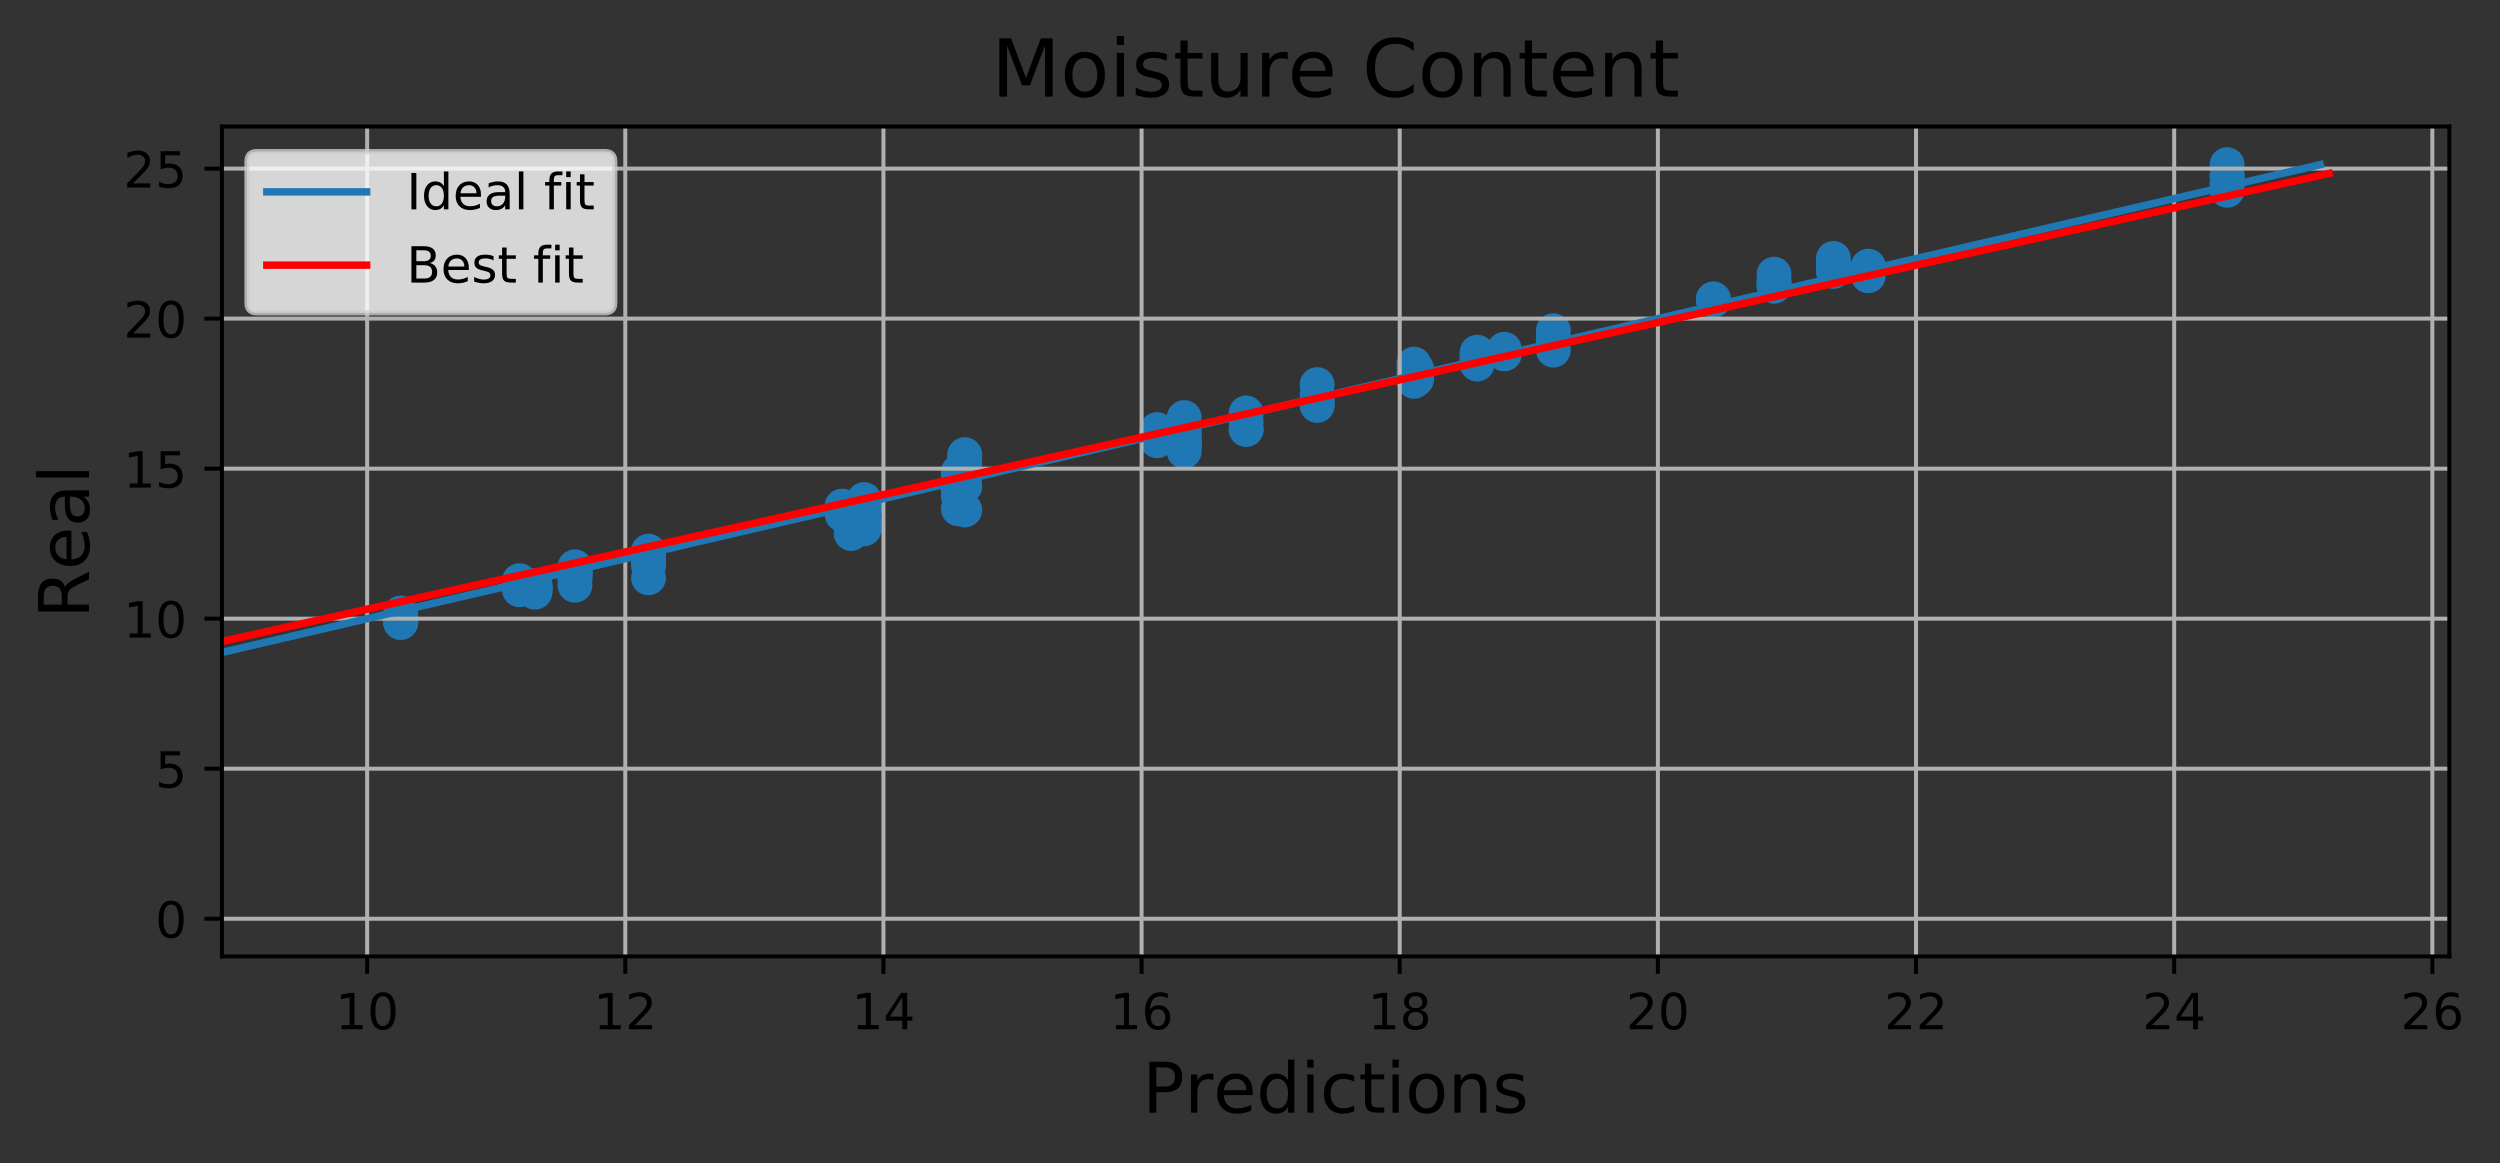 <?xml version="1.0" encoding="utf-8" standalone="no"?>
<!DOCTYPE svg PUBLIC "-//W3C//DTD SVG 1.1//EN"
  "http://www.w3.org/Graphics/SVG/1.1/DTD/svg11.dtd">
<!-- Created with matplotlib (https://matplotlib.org/) -->
<svg height="233.105pt" version="1.1" viewBox="0 0 501.025 233.105" width="501.025pt" xmlns="http://www.w3.org/2000/svg" xmlns:xlink="http://www.w3.org/1999/xlink">
 <rect x="0" y="0" width="501.025" height="233.105" fill="#333333" stroke="none"/>
 <defs>
  <style type="text/css">
*{stroke-linecap:butt;stroke-linejoin:round;}
  </style>
 </defs>
 <g id="figure_1">
  <g id="patch_1">
   <path d="M 0 233.105 
L 501.025 233.105 
L 501.025 0 
L 0 0 
z
" style="fill:none;"/>
  </g>
  <g id="axes_1">
   <g id="patch_2">
    <path d="M 44.474 191.678 
L 490.874 191.678 
L 490.874 25.358 
L 44.474 25.358 
z
" style="fill:none;"/>
   </g>
   <g id="PathCollection_1">
    <defs>
     <path d="M 0 3 
C 0.796 3 1.559 2.684 2.121 2.121 
C 2.684 1.559 3 0.796 3 0 
C 3 -0.796 2.684 -1.559 2.121 -2.121 
C 1.559 -2.684 0.796 -3 0 -3 
C -0.796 -3 -1.559 -2.684 -2.121 -2.121 
C -2.684 -1.559 -3 -0.796 -3 0 
C -3 0.796 -2.684 1.559 -2.121 2.121 
C -1.559 2.684 -0.796 3 0 3 
z
" id="mf7e21febce" style="stroke:#1f77b4;"/>
    </defs>
    <g clip-path="url(#p4e834bf541)">
     <use style="fill:#1f77b4;stroke:#1f77b4;" x="168.772" xlink:href="#mf7e21febce" y="101.473"/>
     <use style="fill:#1f77b4;stroke:#1f77b4;" x="311.303" xlink:href="#mf7e21febce" y="68.109"/>
     <use style="fill:#1f77b4;stroke:#1f77b4;" x="192.053" xlink:href="#mf7e21febce" y="99.332"/>
     <use style="fill:#1f77b4;stroke:#1f77b4;" x="367.436" xlink:href="#mf7e21febce" y="53.831"/>
     <use style="fill:#1f77b4;stroke:#1f77b4;" x="80.304" xlink:href="#mf7e21febce" y="124.567"/>
     <use style="fill:#1f77b4;stroke:#1f77b4;" x="355.537" xlink:href="#mf7e21febce" y="57.372"/>
     <use style="fill:#1f77b4;stroke:#1f77b4;" x="129.97" xlink:href="#mf7e21febce" y="111.12"/>
     <use style="fill:#1f77b4;stroke:#1f77b4;" x="192.053" xlink:href="#mf7e21febce" y="94.828"/>
     <use style="fill:#1f77b4;stroke:#1f77b4;" x="301.473" xlink:href="#mf7e21febce" y="70.005"/>
     <use style="fill:#1f77b4;stroke:#1f77b4;" x="104.102" xlink:href="#mf7e21febce" y="117.548"/>
     <use style="fill:#1f77b4;stroke:#1f77b4;" x="173.169" xlink:href="#mf7e21febce" y="100.19"/>
     <use style="fill:#1f77b4;stroke:#1f77b4;" x="192.053" xlink:href="#mf7e21febce" y="101.953"/>
     <use style="fill:#1f77b4;stroke:#1f77b4;" x="80.304" xlink:href="#mf7e21febce" y="124.738"/>
     <use style="fill:#1f77b4;stroke:#1f77b4;" x="355.537" xlink:href="#mf7e21febce" y="57.185"/>
     <use style="fill:#1f77b4;stroke:#1f77b4;" x="283.366" xlink:href="#mf7e21febce" y="74.25"/>
     <use style="fill:#1f77b4;stroke:#1f77b4;" x="263.965" xlink:href="#mf7e21febce" y="81.26"/>
     <use style="fill:#1f77b4;stroke:#1f77b4;" x="263.965" xlink:href="#mf7e21febce" y="78.97"/>
     <use style="fill:#1f77b4;stroke:#1f77b4;" x="237.321" xlink:href="#mf7e21febce" y="89.612"/>
     <use style="fill:#1f77b4;stroke:#1f77b4;" x="446.332" xlink:href="#mf7e21febce" y="36.927"/>
     <use style="fill:#1f77b4;stroke:#1f77b4;" x="80.304" xlink:href="#mf7e21febce" y="124.566"/>
     <use style="fill:#1f77b4;stroke:#1f77b4;" x="283.883" xlink:href="#mf7e21febce" y="73.882"/>
     <use style="fill:#1f77b4;stroke:#1f77b4;" x="173.169" xlink:href="#mf7e21febce" y="100.133"/>
     <use style="fill:#1f77b4;stroke:#1f77b4;" x="115.226" xlink:href="#mf7e21febce" y="114.07"/>
     <use style="fill:#1f77b4;stroke:#1f77b4;" x="115.226" xlink:href="#mf7e21febce" y="114.913"/>
     <use style="fill:#1f77b4;stroke:#1f77b4;" x="173.169" xlink:href="#mf7e21febce" y="101.066"/>
     <use style="fill:#1f77b4;stroke:#1f77b4;" x="107.207" xlink:href="#mf7e21febce" y="117.413"/>
     <use style="fill:#1f77b4;stroke:#1f77b4;" x="193.346" xlink:href="#mf7e21febce" y="95.265"/>
     <use style="fill:#1f77b4;stroke:#1f77b4;" x="129.97" xlink:href="#mf7e21febce" y="110.455"/>
     <use style="fill:#1f77b4;stroke:#1f77b4;" x="129.97" xlink:href="#mf7e21febce" y="110.916"/>
     <use style="fill:#1f77b4;stroke:#1f77b4;" x="237.321" xlink:href="#mf7e21febce" y="86.802"/>
     <use style="fill:#1f77b4;stroke:#1f77b4;" x="311.303" xlink:href="#mf7e21febce" y="66.275"/>
     <use style="fill:#1f77b4;stroke:#1f77b4;" x="283.366" xlink:href="#mf7e21febce" y="75.069"/>
     <use style="fill:#1f77b4;stroke:#1f77b4;" x="80.304" xlink:href="#mf7e21febce" y="123.372"/>
     <use style="fill:#1f77b4;stroke:#1f77b4;" x="192.053" xlink:href="#mf7e21febce" y="96.876"/>
     <use style="fill:#1f77b4;stroke:#1f77b4;" x="231.889" xlink:href="#mf7e21febce" y="86.994"/>
     <use style="fill:#1f77b4;stroke:#1f77b4;" x="107.207" xlink:href="#mf7e21febce" y="118.105"/>
     <use style="fill:#1f77b4;stroke:#1f77b4;" x="115.226" xlink:href="#mf7e21febce" y="115.089"/>
     <use style="fill:#1f77b4;stroke:#1f77b4;" x="193.346" xlink:href="#mf7e21febce" y="91.491"/>
     <use style="fill:#1f77b4;stroke:#1f77b4;" x="173.169" xlink:href="#mf7e21febce" y="105.99"/>
     <use style="fill:#1f77b4;stroke:#1f77b4;" x="129.97" xlink:href="#mf7e21febce" y="112.065"/>
     <use style="fill:#1f77b4;stroke:#1f77b4;" x="173.169" xlink:href="#mf7e21febce" y="100.643"/>
     <use style="fill:#1f77b4;stroke:#1f77b4;" x="80.304" xlink:href="#mf7e21febce" y="124.222"/>
     <use style="fill:#1f77b4;stroke:#1f77b4;" x="115.226" xlink:href="#mf7e21febce" y="114.499"/>
     <use style="fill:#1f77b4;stroke:#1f77b4;" x="283.883" xlink:href="#mf7e21febce" y="74.221"/>
     <use style="fill:#1f77b4;stroke:#1f77b4;" x="115.226" xlink:href="#mf7e21febce" y="115.923"/>
     <use style="fill:#1f77b4;stroke:#1f77b4;" x="129.97" xlink:href="#mf7e21febce" y="111.605"/>
     <use style="fill:#1f77b4;stroke:#1f77b4;" x="80.304" xlink:href="#mf7e21febce" y="124.714"/>
     <use style="fill:#1f77b4;stroke:#1f77b4;" x="296.041" xlink:href="#mf7e21febce" y="72.363"/>
     <use style="fill:#1f77b4;stroke:#1f77b4;" x="193.346" xlink:href="#mf7e21febce" y="93.121"/>
     <use style="fill:#1f77b4;stroke:#1f77b4;" x="104.102" xlink:href="#mf7e21febce" y="117.535"/>
     <use style="fill:#1f77b4;stroke:#1f77b4;" x="367.436" xlink:href="#mf7e21febce" y="52.997"/>
     <use style="fill:#1f77b4;stroke:#1f77b4;" x="193.346" xlink:href="#mf7e21febce" y="91.116"/>
     <use style="fill:#1f77b4;stroke:#1f77b4;" x="170.582" xlink:href="#mf7e21febce" y="104.791"/>
     <use style="fill:#1f77b4;stroke:#1f77b4;" x="446.332" xlink:href="#mf7e21febce" y="36.885"/>
     <use style="fill:#1f77b4;stroke:#1f77b4;" x="355.537" xlink:href="#mf7e21febce" y="54.945"/>
     <use style="fill:#1f77b4;stroke:#1f77b4;" x="192.053" xlink:href="#mf7e21febce" y="94.594"/>
     <use style="fill:#1f77b4;stroke:#1f77b4;" x="193.346" xlink:href="#mf7e21febce" y="97.337"/>
     <use style="fill:#1f77b4;stroke:#1f77b4;" x="237.321" xlink:href="#mf7e21febce" y="90.467"/>
     <use style="fill:#1f77b4;stroke:#1f77b4;" x="192.053" xlink:href="#mf7e21febce" y="98.272"/>
     <use style="fill:#1f77b4;stroke:#1f77b4;" x="104.102" xlink:href="#mf7e21febce" y="118.191"/>
     <use style="fill:#1f77b4;stroke:#1f77b4;" x="193.346" xlink:href="#mf7e21febce" y="93.042"/>
     <use style="fill:#1f77b4;stroke:#1f77b4;" x="170.582" xlink:href="#mf7e21febce" y="106.922"/>
     <use style="fill:#1f77b4;stroke:#1f77b4;" x="283.883" xlink:href="#mf7e21febce" y="76.006"/>
     <use style="fill:#1f77b4;stroke:#1f77b4;" x="343.379" xlink:href="#mf7e21febce" y="60.186"/>
     <use style="fill:#1f77b4;stroke:#1f77b4;" x="296.041" xlink:href="#mf7e21febce" y="72.962"/>
     <use style="fill:#1f77b4;stroke:#1f77b4;" x="343.379" xlink:href="#mf7e21febce" y="59.928"/>
     <use style="fill:#1f77b4;stroke:#1f77b4;" x="367.436" xlink:href="#mf7e21febce" y="51.791"/>
     <use style="fill:#1f77b4;stroke:#1f77b4;" x="173.169" xlink:href="#mf7e21febce" y="102.059"/>
     <use style="fill:#1f77b4;stroke:#1f77b4;" x="237.321" xlink:href="#mf7e21febce" y="87.075"/>
     <use style="fill:#1f77b4;stroke:#1f77b4;" x="343.379" xlink:href="#mf7e21febce" y="59.939"/>
     <use style="fill:#1f77b4;stroke:#1f77b4;" x="192.053" xlink:href="#mf7e21febce" y="97.128"/>
     <use style="fill:#1f77b4;stroke:#1f77b4;" x="374.42" xlink:href="#mf7e21febce" y="53.447"/>
     <use style="fill:#1f77b4;stroke:#1f77b4;" x="170.582" xlink:href="#mf7e21febce" y="103.364"/>
     <use style="fill:#1f77b4;stroke:#1f77b4;" x="355.537" xlink:href="#mf7e21febce" y="56.382"/>
     <use style="fill:#1f77b4;stroke:#1f77b4;" x="107.207" xlink:href="#mf7e21febce" y="118.485"/>
     <use style="fill:#1f77b4;stroke:#1f77b4;" x="107.207" xlink:href="#mf7e21febce" y="117.592"/>
     <use style="fill:#1f77b4;stroke:#1f77b4;" x="170.582" xlink:href="#mf7e21febce" y="102.544"/>
     <use style="fill:#1f77b4;stroke:#1f77b4;" x="231.889" xlink:href="#mf7e21febce" y="88.321"/>
     <use style="fill:#1f77b4;stroke:#1f77b4;" x="367.436" xlink:href="#mf7e21febce" y="53.128"/>
     <use style="fill:#1f77b4;stroke:#1f77b4;" x="115.226" xlink:href="#mf7e21febce" y="117.284"/>
     <use style="fill:#1f77b4;stroke:#1f77b4;" x="129.97" xlink:href="#mf7e21febce" y="111.149"/>
     <use style="fill:#1f77b4;stroke:#1f77b4;" x="263.965" xlink:href="#mf7e21febce" y="77.07"/>
     <use style="fill:#1f77b4;stroke:#1f77b4;" x="301.473" xlink:href="#mf7e21febce" y="70.858"/>
     <use style="fill:#1f77b4;stroke:#1f77b4;" x="173.169" xlink:href="#mf7e21febce" y="102.53"/>
     <use style="fill:#1f77b4;stroke:#1f77b4;" x="237.321" xlink:href="#mf7e21febce" y="88.791"/>
     <use style="fill:#1f77b4;stroke:#1f77b4;" x="168.772" xlink:href="#mf7e21febce" y="101.908"/>
     <use style="fill:#1f77b4;stroke:#1f77b4;" x="80.304" xlink:href="#mf7e21febce" y="124.653"/>
     <use style="fill:#1f77b4;stroke:#1f77b4;" x="193.346" xlink:href="#mf7e21febce" y="97.407"/>
     <use style="fill:#1f77b4;stroke:#1f77b4;" x="170.582" xlink:href="#mf7e21febce" y="104.723"/>
     <use style="fill:#1f77b4;stroke:#1f77b4;" x="296.041" xlink:href="#mf7e21febce" y="70.591"/>
     <use style="fill:#1f77b4;stroke:#1f77b4;" x="374.42" xlink:href="#mf7e21febce" y="53.989"/>
     <use style="fill:#1f77b4;stroke:#1f77b4;" x="115.226" xlink:href="#mf7e21febce" y="114.532"/>
     <use style="fill:#1f77b4;stroke:#1f77b4;" x="115.226" xlink:href="#mf7e21febce" y="113.598"/>
     <use style="fill:#1f77b4;stroke:#1f77b4;" x="367.436" xlink:href="#mf7e21febce" y="53.98"/>
     <use style="fill:#1f77b4;stroke:#1f77b4;" x="115.226" xlink:href="#mf7e21febce" y="114.744"/>
     <use style="fill:#1f77b4;stroke:#1f77b4;" x="446.332" xlink:href="#mf7e21febce" y="32.996"/>
     <use style="fill:#1f77b4;stroke:#1f77b4;" x="311.303" xlink:href="#mf7e21febce" y="70.162"/>
     <use style="fill:#1f77b4;stroke:#1f77b4;" x="249.738" xlink:href="#mf7e21febce" y="84.452"/>
     <use style="fill:#1f77b4;stroke:#1f77b4;" x="170.582" xlink:href="#mf7e21febce" y="103.526"/>
     <use style="fill:#1f77b4;stroke:#1f77b4;" x="129.97" xlink:href="#mf7e21febce" y="110.907"/>
     <use style="fill:#1f77b4;stroke:#1f77b4;" x="374.42" xlink:href="#mf7e21febce" y="55.255"/>
     <use style="fill:#1f77b4;stroke:#1f77b4;" x="173.169" xlink:href="#mf7e21febce" y="101.045"/>
     <use style="fill:#1f77b4;stroke:#1f77b4;" x="296.041" xlink:href="#mf7e21febce" y="71.011"/>
     <use style="fill:#1f77b4;stroke:#1f77b4;" x="193.346" xlink:href="#mf7e21febce" y="102.202"/>
     <use style="fill:#1f77b4;stroke:#1f77b4;" x="249.738" xlink:href="#mf7e21febce" y="86.049"/>
     <use style="fill:#1f77b4;stroke:#1f77b4;" x="374.42" xlink:href="#mf7e21febce" y="53.994"/>
     <use style="fill:#1f77b4;stroke:#1f77b4;" x="237.321" xlink:href="#mf7e21febce" y="88.205"/>
     <use style="fill:#1f77b4;stroke:#1f77b4;" x="263.965" xlink:href="#mf7e21febce" y="80.882"/>
     <use style="fill:#1f77b4;stroke:#1f77b4;" x="173.169" xlink:href="#mf7e21febce" y="104.67"/>
     <use style="fill:#1f77b4;stroke:#1f77b4;" x="129.97" xlink:href="#mf7e21febce" y="115.805"/>
     <use style="fill:#1f77b4;stroke:#1f77b4;" x="283.366" xlink:href="#mf7e21febce" y="75.855"/>
     <use style="fill:#1f77b4;stroke:#1f77b4;" x="296.041" xlink:href="#mf7e21febce" y="71.299"/>
     <use style="fill:#1f77b4;stroke:#1f77b4;" x="129.97" xlink:href="#mf7e21febce" y="112.273"/>
     <use style="fill:#1f77b4;stroke:#1f77b4;" x="263.965" xlink:href="#mf7e21febce" y="79.963"/>
     <use style="fill:#1f77b4;stroke:#1f77b4;" x="263.965" xlink:href="#mf7e21febce" y="80.063"/>
     <use style="fill:#1f77b4;stroke:#1f77b4;" x="283.366" xlink:href="#mf7e21febce" y="72.97"/>
     <use style="fill:#1f77b4;stroke:#1f77b4;" x="237.321" xlink:href="#mf7e21febce" y="88.265"/>
     <use style="fill:#1f77b4;stroke:#1f77b4;" x="107.207" xlink:href="#mf7e21febce" y="117.95"/>
     <use style="fill:#1f77b4;stroke:#1f77b4;" x="231.889" xlink:href="#mf7e21febce" y="86.421"/>
     <use style="fill:#1f77b4;stroke:#1f77b4;" x="237.321" xlink:href="#mf7e21febce" y="89.111"/>
     <use style="fill:#1f77b4;stroke:#1f77b4;" x="311.303" xlink:href="#mf7e21febce" y="67.881"/>
     <use style="fill:#1f77b4;stroke:#1f77b4;" x="374.42" xlink:href="#mf7e21febce" y="53.982"/>
     <use style="fill:#1f77b4;stroke:#1f77b4;" x="446.332" xlink:href="#mf7e21febce" y="35.321"/>
     <use style="fill:#1f77b4;stroke:#1f77b4;" x="301.473" xlink:href="#mf7e21febce" y="70.918"/>
     <use style="fill:#1f77b4;stroke:#1f77b4;" x="367.436" xlink:href="#mf7e21febce" y="54.393"/>
     <use style="fill:#1f77b4;stroke:#1f77b4;" x="80.304" xlink:href="#mf7e21febce" y="124.254"/>
     <use style="fill:#1f77b4;stroke:#1f77b4;" x="283.883" xlink:href="#mf7e21febce" y="75.445"/>
     <use style="fill:#1f77b4;stroke:#1f77b4;" x="168.772" xlink:href="#mf7e21febce" y="101.44"/>
     <use style="fill:#1f77b4;stroke:#1f77b4;" x="129.97" xlink:href="#mf7e21febce" y="113.299"/>
     <use style="fill:#1f77b4;stroke:#1f77b4;" x="107.207" xlink:href="#mf7e21febce" y="117.333"/>
     <use style="fill:#1f77b4;stroke:#1f77b4;" x="231.889" xlink:href="#mf7e21febce" y="86.808"/>
     <use style="fill:#1f77b4;stroke:#1f77b4;" x="115.226" xlink:href="#mf7e21febce" y="115.709"/>
     <use style="fill:#1f77b4;stroke:#1f77b4;" x="296.041" xlink:href="#mf7e21febce" y="71.794"/>
     <use style="fill:#1f77b4;stroke:#1f77b4;" x="311.303" xlink:href="#mf7e21febce" y="68.3"/>
     <use style="fill:#1f77b4;stroke:#1f77b4;" x="237.321" xlink:href="#mf7e21febce" y="85.51"/>
     <use style="fill:#1f77b4;stroke:#1f77b4;" x="231.889" xlink:href="#mf7e21febce" y="88.09"/>
     <use style="fill:#1f77b4;stroke:#1f77b4;" x="301.473" xlink:href="#mf7e21febce" y="70.692"/>
     <use style="fill:#1f77b4;stroke:#1f77b4;" x="104.102" xlink:href="#mf7e21febce" y="116.373"/>
     <use style="fill:#1f77b4;stroke:#1f77b4;" x="168.772" xlink:href="#mf7e21febce" y="103.103"/>
     <use style="fill:#1f77b4;stroke:#1f77b4;" x="193.346" xlink:href="#mf7e21febce" y="94.911"/>
     <use style="fill:#1f77b4;stroke:#1f77b4;" x="283.366" xlink:href="#mf7e21febce" y="76.419"/>
     <use style="fill:#1f77b4;stroke:#1f77b4;" x="193.346" xlink:href="#mf7e21febce" y="94.339"/>
     <use style="fill:#1f77b4;stroke:#1f77b4;" x="249.738" xlink:href="#mf7e21febce" y="86.033"/>
     <use style="fill:#1f77b4;stroke:#1f77b4;" x="129.97" xlink:href="#mf7e21febce" y="112.186"/>
     <use style="fill:#1f77b4;stroke:#1f77b4;" x="170.582" xlink:href="#mf7e21febce" y="103.535"/>
     <use style="fill:#1f77b4;stroke:#1f77b4;" x="249.738" xlink:href="#mf7e21febce" y="82.759"/>
     <use style="fill:#1f77b4;stroke:#1f77b4;" x="107.207" xlink:href="#mf7e21febce" y="118.683"/>
     <use style="fill:#1f77b4;stroke:#1f77b4;" x="168.772" xlink:href="#mf7e21febce" y="101.88"/>
     <use style="fill:#1f77b4;stroke:#1f77b4;" x="237.321" xlink:href="#mf7e21febce" y="83.68"/>
     <use style="fill:#1f77b4;stroke:#1f77b4;" x="367.436" xlink:href="#mf7e21febce" y="53.413"/>
     <use style="fill:#1f77b4;stroke:#1f77b4;" x="192.053" xlink:href="#mf7e21febce" y="96.686"/>
     <use style="fill:#1f77b4;stroke:#1f77b4;" x="231.889" xlink:href="#mf7e21febce" y="86.093"/>
     <use style="fill:#1f77b4;stroke:#1f77b4;" x="374.42" xlink:href="#mf7e21febce" y="53.339"/>
     <use style="fill:#1f77b4;stroke:#1f77b4;" x="107.207" xlink:href="#mf7e21febce" y="117.594"/>
     <use style="fill:#1f77b4;stroke:#1f77b4;" x="355.537" xlink:href="#mf7e21febce" y="56.625"/>
     <use style="fill:#1f77b4;stroke:#1f77b4;" x="170.582" xlink:href="#mf7e21febce" y="105.739"/>
     <use style="fill:#1f77b4;stroke:#1f77b4;" x="80.304" xlink:href="#mf7e21febce" y="123.348"/>
     <use style="fill:#1f77b4;stroke:#1f77b4;" x="446.332" xlink:href="#mf7e21febce" y="35.138"/>
     <use style="fill:#1f77b4;stroke:#1f77b4;" x="446.332" xlink:href="#mf7e21febce" y="38.142"/>
     <use style="fill:#1f77b4;stroke:#1f77b4;" x="296.041" xlink:href="#mf7e21febce" y="70.985"/>
     <use style="fill:#1f77b4;stroke:#1f77b4;" x="296.041" xlink:href="#mf7e21febce" y="71.838"/>
     <use style="fill:#1f77b4;stroke:#1f77b4;" x="80.304" xlink:href="#mf7e21febce" y="122.855"/>
    </g>
   </g>
   <g id="matplotlib.axis_1">
    <g id="xtick_1">
     <g id="line2d_1">
      <path clip-path="url(#p4e834bf541)" d="M 73.579 191.678 
L 73.579 25.358 
" style="fill:none;stroke:#b0b0b0;stroke-linecap:square;stroke-width:0.8;"/>
     </g>
     <g id="line2d_2">
      <defs>
       <path d="M 0 0 
L 0 3.5 
" id="mbb6b0b5927" style="stroke:#000000;stroke-width:0.8;"/>
      </defs>
      <g>
       <use style="stroke:#000000;stroke-width:0.8;" x="73.579" xlink:href="#mbb6b0b5927" y="191.678"/>
      </g>
     </g>
     <g id="text_1">
      <!-- 10 -->
      <defs>
       <path d="M 12.406 8.297 
L 28.516 8.297 
L 28.516 63.922 
L 10.984 60.406 
L 10.984 69.391 
L 28.422 72.906 
L 38.281 72.906 
L 38.281 8.297 
L 54.391 8.297 
L 54.391 0 
L 12.406 0 
z
" id="DejaVuSans-49"/>
       <path d="M 31.781 66.406 
Q 24.172 66.406 20.328 58.906 
Q 16.5 51.422 16.5 36.375 
Q 16.5 21.391 20.328 13.891 
Q 24.172 6.391 31.781 6.391 
Q 39.453 6.391 43.281 13.891 
Q 47.125 21.391 47.125 36.375 
Q 47.125 51.422 43.281 58.906 
Q 39.453 66.406 31.781 66.406 
z
M 31.781 74.219 
Q 44.047 74.219 50.516 64.516 
Q 56.984 54.828 56.984 36.375 
Q 56.984 17.969 50.516 8.266 
Q 44.047 -1.422 31.781 -1.422 
Q 19.531 -1.422 13.062 8.266 
Q 6.594 17.969 6.594 36.375 
Q 6.594 54.828 13.062 64.516 
Q 19.531 74.219 31.781 74.219 
z
" id="DejaVuSans-48"/>
      </defs>
      <g transform="translate(67.216 206.276)scale(0.1 -0.1)">
       <use xlink:href="#DejaVuSans-49"/>
       <use x="63.623" xlink:href="#DejaVuSans-48"/>
      </g>
     </g>
    </g>
    <g id="xtick_2">
     <g id="line2d_3">
      <path clip-path="url(#p4e834bf541)" d="M 125.314 191.678 
L 125.314 25.358 
" style="fill:none;stroke:#b0b0b0;stroke-linecap:square;stroke-width:0.8;"/>
     </g>
     <g id="line2d_4">
      <g>
       <use style="stroke:#000000;stroke-width:0.8;" x="125.314" xlink:href="#mbb6b0b5927" y="191.678"/>
      </g>
     </g>
     <g id="text_2">
      <!-- 12 -->
      <defs>
       <path d="M 19.188 8.297 
L 53.609 8.297 
L 53.609 0 
L 7.328 0 
L 7.328 8.297 
Q 12.938 14.109 22.625 23.891 
Q 32.328 33.688 34.812 36.531 
Q 39.547 41.844 41.422 45.531 
Q 43.312 49.219 43.312 52.781 
Q 43.312 58.594 39.234 62.25 
Q 35.156 65.922 28.609 65.922 
Q 23.969 65.922 18.812 64.312 
Q 13.672 62.703 7.812 59.422 
L 7.812 69.391 
Q 13.766 71.781 18.938 73 
Q 24.125 74.219 28.422 74.219 
Q 39.75 74.219 46.484 68.547 
Q 53.219 62.891 53.219 53.422 
Q 53.219 48.922 51.531 44.891 
Q 49.859 40.875 45.406 35.406 
Q 44.188 33.984 37.641 27.219 
Q 31.109 20.453 19.188 8.297 
z
" id="DejaVuSans-50"/>
      </defs>
      <g transform="translate(118.951 206.276)scale(0.1 -0.1)">
       <use xlink:href="#DejaVuSans-49"/>
       <use x="63.623" xlink:href="#DejaVuSans-50"/>
      </g>
     </g>
    </g>
    <g id="xtick_3">
     <g id="line2d_5">
      <path clip-path="url(#p4e834bf541)" d="M 177.049 191.678 
L 177.049 25.358 
" style="fill:none;stroke:#b0b0b0;stroke-linecap:square;stroke-width:0.8;"/>
     </g>
     <g id="line2d_6">
      <g>
       <use style="stroke:#000000;stroke-width:0.8;" x="177.049" xlink:href="#mbb6b0b5927" y="191.678"/>
      </g>
     </g>
     <g id="text_3">
      <!-- 14 -->
      <defs>
       <path d="M 37.797 64.312 
L 12.891 25.391 
L 37.797 25.391 
z
M 35.203 72.906 
L 47.609 72.906 
L 47.609 25.391 
L 58.016 25.391 
L 58.016 17.188 
L 47.609 17.188 
L 47.609 0 
L 37.797 0 
L 37.797 17.188 
L 4.891 17.188 
L 4.891 26.703 
z
" id="DejaVuSans-52"/>
      </defs>
      <g transform="translate(170.687 206.276)scale(0.1 -0.1)">
       <use xlink:href="#DejaVuSans-49"/>
       <use x="63.623" xlink:href="#DejaVuSans-52"/>
      </g>
     </g>
    </g>
    <g id="xtick_4">
     <g id="line2d_7">
      <path clip-path="url(#p4e834bf541)" d="M 228.785 191.678 
L 228.785 25.358 
" style="fill:none;stroke:#b0b0b0;stroke-linecap:square;stroke-width:0.8;"/>
     </g>
     <g id="line2d_8">
      <g>
       <use style="stroke:#000000;stroke-width:0.8;" x="228.785" xlink:href="#mbb6b0b5927" y="191.678"/>
      </g>
     </g>
     <g id="text_4">
      <!-- 16 -->
      <defs>
       <path d="M 33.016 40.375 
Q 26.375 40.375 22.484 35.828 
Q 18.609 31.297 18.609 23.391 
Q 18.609 15.531 22.484 10.953 
Q 26.375 6.391 33.016 6.391 
Q 39.656 6.391 43.531 10.953 
Q 47.406 15.531 47.406 23.391 
Q 47.406 31.297 43.531 35.828 
Q 39.656 40.375 33.016 40.375 
z
M 52.594 71.297 
L 52.594 62.312 
Q 48.875 64.062 45.094 64.984 
Q 41.312 65.922 37.594 65.922 
Q 27.828 65.922 22.672 59.328 
Q 17.531 52.734 16.797 39.406 
Q 19.672 43.656 24.016 45.922 
Q 28.375 48.188 33.594 48.188 
Q 44.578 48.188 50.953 41.516 
Q 57.328 34.859 57.328 23.391 
Q 57.328 12.156 50.688 5.359 
Q 44.047 -1.422 33.016 -1.422 
Q 20.359 -1.422 13.672 8.266 
Q 6.984 17.969 6.984 36.375 
Q 6.984 53.656 15.188 63.938 
Q 23.391 74.219 37.203 74.219 
Q 40.922 74.219 44.703 73.484 
Q 48.484 72.75 52.594 71.297 
z
" id="DejaVuSans-54"/>
      </defs>
      <g transform="translate(222.422 206.276)scale(0.1 -0.1)">
       <use xlink:href="#DejaVuSans-49"/>
       <use x="63.623" xlink:href="#DejaVuSans-54"/>
      </g>
     </g>
    </g>
    <g id="xtick_5">
     <g id="line2d_9">
      <path clip-path="url(#p4e834bf541)" d="M 280.52 191.678 
L 280.52 25.358 
" style="fill:none;stroke:#b0b0b0;stroke-linecap:square;stroke-width:0.8;"/>
     </g>
     <g id="line2d_10">
      <g>
       <use style="stroke:#000000;stroke-width:0.8;" x="280.52" xlink:href="#mbb6b0b5927" y="191.678"/>
      </g>
     </g>
     <g id="text_5">
      <!-- 18 -->
      <defs>
       <path d="M 31.781 34.625 
Q 24.75 34.625 20.719 30.859 
Q 16.703 27.094 16.703 20.516 
Q 16.703 13.922 20.719 10.156 
Q 24.75 6.391 31.781 6.391 
Q 38.812 6.391 42.859 10.172 
Q 46.922 13.969 46.922 20.516 
Q 46.922 27.094 42.891 30.859 
Q 38.875 34.625 31.781 34.625 
z
M 21.922 38.812 
Q 15.578 40.375 12.031 44.719 
Q 8.5 49.078 8.5 55.328 
Q 8.5 64.062 14.719 69.141 
Q 20.953 74.219 31.781 74.219 
Q 42.672 74.219 48.875 69.141 
Q 55.078 64.062 55.078 55.328 
Q 55.078 49.078 51.531 44.719 
Q 48 40.375 41.703 38.812 
Q 48.828 37.156 52.797 32.312 
Q 56.781 27.484 56.781 20.516 
Q 56.781 9.906 50.312 4.234 
Q 43.844 -1.422 31.781 -1.422 
Q 19.734 -1.422 13.25 4.234 
Q 6.781 9.906 6.781 20.516 
Q 6.781 27.484 10.781 32.312 
Q 14.797 37.156 21.922 38.812 
z
M 18.312 54.391 
Q 18.312 48.734 21.844 45.562 
Q 25.391 42.391 31.781 42.391 
Q 38.141 42.391 41.719 45.562 
Q 45.312 48.734 45.312 54.391 
Q 45.312 60.062 41.719 63.234 
Q 38.141 66.406 31.781 66.406 
Q 25.391 66.406 21.844 63.234 
Q 18.312 60.062 18.312 54.391 
z
" id="DejaVuSans-56"/>
      </defs>
      <g transform="translate(274.158 206.276)scale(0.1 -0.1)">
       <use xlink:href="#DejaVuSans-49"/>
       <use x="63.623" xlink:href="#DejaVuSans-56"/>
      </g>
     </g>
    </g>
    <g id="xtick_6">
     <g id="line2d_11">
      <path clip-path="url(#p4e834bf541)" d="M 332.256 191.678 
L 332.256 25.358 
" style="fill:none;stroke:#b0b0b0;stroke-linecap:square;stroke-width:0.8;"/>
     </g>
     <g id="line2d_12">
      <g>
       <use style="stroke:#000000;stroke-width:0.8;" x="332.256" xlink:href="#mbb6b0b5927" y="191.678"/>
      </g>
     </g>
     <g id="text_6">
      <!-- 20 -->
      <g transform="translate(325.893 206.276)scale(0.1 -0.1)">
       <use xlink:href="#DejaVuSans-50"/>
       <use x="63.623" xlink:href="#DejaVuSans-48"/>
      </g>
     </g>
    </g>
    <g id="xtick_7">
     <g id="line2d_13">
      <path clip-path="url(#p4e834bf541)" d="M 383.991 191.678 
L 383.991 25.358 
" style="fill:none;stroke:#b0b0b0;stroke-linecap:square;stroke-width:0.8;"/>
     </g>
     <g id="line2d_14">
      <g>
       <use style="stroke:#000000;stroke-width:0.8;" x="383.991" xlink:href="#mbb6b0b5927" y="191.678"/>
      </g>
     </g>
     <g id="text_7">
      <!-- 22 -->
      <g transform="translate(377.629 206.276)scale(0.1 -0.1)">
       <use xlink:href="#DejaVuSans-50"/>
       <use x="63.623" xlink:href="#DejaVuSans-50"/>
      </g>
     </g>
    </g>
    <g id="xtick_8">
     <g id="line2d_15">
      <path clip-path="url(#p4e834bf541)" d="M 435.727 191.678 
L 435.727 25.358 
" style="fill:none;stroke:#b0b0b0;stroke-linecap:square;stroke-width:0.8;"/>
     </g>
     <g id="line2d_16">
      <g>
       <use style="stroke:#000000;stroke-width:0.8;" x="435.727" xlink:href="#mbb6b0b5927" y="191.678"/>
      </g>
     </g>
     <g id="text_8">
      <!-- 24 -->
      <g transform="translate(429.364 206.276)scale(0.1 -0.1)">
       <use xlink:href="#DejaVuSans-50"/>
       <use x="63.623" xlink:href="#DejaVuSans-52"/>
      </g>
     </g>
    </g>
    <g id="xtick_9">
     <g id="line2d_17">
      <path clip-path="url(#p4e834bf541)" d="M 487.462 191.678 
L 487.462 25.358 
" style="fill:none;stroke:#b0b0b0;stroke-linecap:square;stroke-width:0.8;"/>
     </g>
     <g id="line2d_18">
      <g>
       <use style="stroke:#000000;stroke-width:0.8;" x="487.462" xlink:href="#mbb6b0b5927" y="191.678"/>
      </g>
     </g>
     <g id="text_9">
      <!-- 26 -->
      <g transform="translate(481.1 206.276)scale(0.1 -0.1)">
       <use xlink:href="#DejaVuSans-50"/>
       <use x="63.623" xlink:href="#DejaVuSans-54"/>
      </g>
     </g>
    </g>
    <g id="text_10">
     <!-- Predictions -->
     <defs>
      <path d="M 19.672 64.797 
L 19.672 37.406 
L 32.078 37.406 
Q 38.969 37.406 42.719 40.969 
Q 46.484 44.531 46.484 51.125 
Q 46.484 57.672 42.719 61.234 
Q 38.969 64.797 32.078 64.797 
z
M 9.812 72.906 
L 32.078 72.906 
Q 44.344 72.906 50.609 67.359 
Q 56.891 61.812 56.891 51.125 
Q 56.891 40.328 50.609 34.812 
Q 44.344 29.297 32.078 29.297 
L 19.672 29.297 
L 19.672 0 
L 9.812 0 
z
" id="DejaVuSans-80"/>
      <path d="M 41.109 46.297 
Q 39.594 47.172 37.812 47.578 
Q 36.031 48 33.891 48 
Q 26.266 48 22.188 43.047 
Q 18.109 38.094 18.109 28.812 
L 18.109 0 
L 9.078 0 
L 9.078 54.688 
L 18.109 54.688 
L 18.109 46.188 
Q 20.953 51.172 25.484 53.578 
Q 30.031 56 36.531 56 
Q 37.453 56 38.578 55.875 
Q 39.703 55.766 41.062 55.516 
z
" id="DejaVuSans-114"/>
      <path d="M 56.203 29.594 
L 56.203 25.203 
L 14.891 25.203 
Q 15.484 15.922 20.484 11.062 
Q 25.484 6.203 34.422 6.203 
Q 39.594 6.203 44.453 7.469 
Q 49.312 8.734 54.109 11.281 
L 54.109 2.781 
Q 49.266 0.734 44.188 -0.344 
Q 39.109 -1.422 33.891 -1.422 
Q 20.797 -1.422 13.156 6.188 
Q 5.516 13.812 5.516 26.812 
Q 5.516 40.234 12.766 48.109 
Q 20.016 56 32.328 56 
Q 43.359 56 49.781 48.891 
Q 56.203 41.797 56.203 29.594 
z
M 47.219 32.234 
Q 47.125 39.594 43.094 43.984 
Q 39.062 48.391 32.422 48.391 
Q 24.906 48.391 20.391 44.141 
Q 15.875 39.891 15.188 32.172 
z
" id="DejaVuSans-101"/>
      <path d="M 45.406 46.391 
L 45.406 75.984 
L 54.391 75.984 
L 54.391 0 
L 45.406 0 
L 45.406 8.203 
Q 42.578 3.328 38.25 0.953 
Q 33.938 -1.422 27.875 -1.422 
Q 17.969 -1.422 11.734 6.484 
Q 5.516 14.406 5.516 27.297 
Q 5.516 40.188 11.734 48.094 
Q 17.969 56 27.875 56 
Q 33.938 56 38.25 53.625 
Q 42.578 51.266 45.406 46.391 
z
M 14.797 27.297 
Q 14.797 17.391 18.875 11.75 
Q 22.953 6.109 30.078 6.109 
Q 37.203 6.109 41.297 11.75 
Q 45.406 17.391 45.406 27.297 
Q 45.406 37.203 41.297 42.844 
Q 37.203 48.484 30.078 48.484 
Q 22.953 48.484 18.875 42.844 
Q 14.797 37.203 14.797 27.297 
z
" id="DejaVuSans-100"/>
      <path d="M 9.422 54.688 
L 18.406 54.688 
L 18.406 0 
L 9.422 0 
z
M 9.422 75.984 
L 18.406 75.984 
L 18.406 64.594 
L 9.422 64.594 
z
" id="DejaVuSans-105"/>
      <path d="M 48.781 52.594 
L 48.781 44.188 
Q 44.969 46.297 41.141 47.344 
Q 37.312 48.391 33.406 48.391 
Q 24.656 48.391 19.812 42.844 
Q 14.984 37.312 14.984 27.297 
Q 14.984 17.281 19.812 11.734 
Q 24.656 6.203 33.406 6.203 
Q 37.312 6.203 41.141 7.25 
Q 44.969 8.297 48.781 10.406 
L 48.781 2.094 
Q 45.016 0.344 40.984 -0.531 
Q 36.969 -1.422 32.422 -1.422 
Q 20.062 -1.422 12.781 6.344 
Q 5.516 14.109 5.516 27.297 
Q 5.516 40.672 12.859 48.328 
Q 20.219 56 33.016 56 
Q 37.156 56 41.109 55.141 
Q 45.062 54.297 48.781 52.594 
z
" id="DejaVuSans-99"/>
      <path d="M 18.312 70.219 
L 18.312 54.688 
L 36.812 54.688 
L 36.812 47.703 
L 18.312 47.703 
L 18.312 18.016 
Q 18.312 11.328 20.141 9.422 
Q 21.969 7.516 27.594 7.516 
L 36.812 7.516 
L 36.812 0 
L 27.594 0 
Q 17.188 0 13.234 3.875 
Q 9.281 7.766 9.281 18.016 
L 9.281 47.703 
L 2.688 47.703 
L 2.688 54.688 
L 9.281 54.688 
L 9.281 70.219 
z
" id="DejaVuSans-116"/>
      <path d="M 30.609 48.391 
Q 23.391 48.391 19.188 42.75 
Q 14.984 37.109 14.984 27.297 
Q 14.984 17.484 19.156 11.844 
Q 23.344 6.203 30.609 6.203 
Q 37.797 6.203 41.984 11.859 
Q 46.188 17.531 46.188 27.297 
Q 46.188 37.016 41.984 42.703 
Q 37.797 48.391 30.609 48.391 
z
M 30.609 56 
Q 42.328 56 49.016 48.375 
Q 55.719 40.766 55.719 27.297 
Q 55.719 13.875 49.016 6.219 
Q 42.328 -1.422 30.609 -1.422 
Q 18.844 -1.422 12.172 6.219 
Q 5.516 13.875 5.516 27.297 
Q 5.516 40.766 12.172 48.375 
Q 18.844 56 30.609 56 
z
" id="DejaVuSans-111"/>
      <path d="M 54.891 33.016 
L 54.891 0 
L 45.906 0 
L 45.906 32.719 
Q 45.906 40.484 42.875 44.328 
Q 39.844 48.188 33.797 48.188 
Q 26.516 48.188 22.312 43.547 
Q 18.109 38.922 18.109 30.906 
L 18.109 0 
L 9.078 0 
L 9.078 54.688 
L 18.109 54.688 
L 18.109 46.188 
Q 21.344 51.125 25.703 53.562 
Q 30.078 56 35.797 56 
Q 45.219 56 50.047 50.172 
Q 54.891 44.344 54.891 33.016 
z
" id="DejaVuSans-110"/>
      <path d="M 44.281 53.078 
L 44.281 44.578 
Q 40.484 46.531 36.375 47.5 
Q 32.281 48.484 27.875 48.484 
Q 21.188 48.484 17.844 46.438 
Q 14.5 44.391 14.5 40.281 
Q 14.5 37.156 16.891 35.375 
Q 19.281 33.594 26.516 31.984 
L 29.594 31.297 
Q 39.156 29.25 43.188 25.516 
Q 47.219 21.781 47.219 15.094 
Q 47.219 7.469 41.188 3.016 
Q 35.156 -1.422 24.609 -1.422 
Q 20.219 -1.422 15.453 -0.562 
Q 10.688 0.297 5.422 2 
L 5.422 11.281 
Q 10.406 8.688 15.234 7.391 
Q 20.062 6.109 24.812 6.109 
Q 31.156 6.109 34.562 8.281 
Q 37.984 10.453 37.984 14.406 
Q 37.984 18.062 35.516 20.016 
Q 33.062 21.969 24.703 23.781 
L 21.578 24.516 
Q 13.234 26.266 9.516 29.906 
Q 5.812 33.547 5.812 39.891 
Q 5.812 47.609 11.281 51.797 
Q 16.75 56 26.812 56 
Q 31.781 56 36.172 55.266 
Q 40.578 54.547 44.281 53.078 
z
" id="DejaVuSans-115"/>
     </defs>
     <g transform="translate(228.98 222.993)scale(0.14 -0.14)">
      <use xlink:href="#DejaVuSans-80"/>
      <use x="60.287" xlink:href="#DejaVuSans-114"/>
      <use x="101.369" xlink:href="#DejaVuSans-101"/>
      <use x="162.893" xlink:href="#DejaVuSans-100"/>
      <use x="226.369" xlink:href="#DejaVuSans-105"/>
      <use x="254.152" xlink:href="#DejaVuSans-99"/>
      <use x="309.133" xlink:href="#DejaVuSans-116"/>
      <use x="348.342" xlink:href="#DejaVuSans-105"/>
      <use x="376.125" xlink:href="#DejaVuSans-111"/>
      <use x="437.307" xlink:href="#DejaVuSans-110"/>
      <use x="500.686" xlink:href="#DejaVuSans-115"/>
     </g>
    </g>
   </g>
   <g id="matplotlib.axis_2">
    <g id="ytick_1">
     <g id="line2d_19">
      <path clip-path="url(#p4e834bf541)" d="M 44.474 184.118 
L 490.874 184.118 
" style="fill:none;stroke:#b0b0b0;stroke-linecap:square;stroke-width:0.8;"/>
     </g>
     <g id="line2d_20">
      <defs>
       <path d="M 0 0 
L -3.5 0 
" id="m8be9210aef" style="stroke:#000000;stroke-width:0.8;"/>
      </defs>
      <g>
       <use style="stroke:#000000;stroke-width:0.8;" x="44.474" xlink:href="#m8be9210aef" y="184.118"/>
      </g>
     </g>
     <g id="text_11">
      <!-- 0 -->
      <g transform="translate(31.112 187.917)scale(0.1 -0.1)">
       <use xlink:href="#DejaVuSans-48"/>
      </g>
     </g>
    </g>
    <g id="ytick_2">
     <g id="line2d_21">
      <path clip-path="url(#p4e834bf541)" d="M 44.474 154.052 
L 490.874 154.052 
" style="fill:none;stroke:#b0b0b0;stroke-linecap:square;stroke-width:0.8;"/>
     </g>
     <g id="line2d_22">
      <g>
       <use style="stroke:#000000;stroke-width:0.8;" x="44.474" xlink:href="#m8be9210aef" y="154.052"/>
      </g>
     </g>
     <g id="text_12">
      <!-- 5 -->
      <defs>
       <path d="M 10.797 72.906 
L 49.516 72.906 
L 49.516 64.594 
L 19.828 64.594 
L 19.828 46.734 
Q 21.969 47.469 24.109 47.828 
Q 26.266 48.188 28.422 48.188 
Q 40.625 48.188 47.75 41.5 
Q 54.891 34.812 54.891 23.391 
Q 54.891 11.625 47.562 5.094 
Q 40.234 -1.422 26.906 -1.422 
Q 22.312 -1.422 17.547 -0.641 
Q 12.797 0.141 7.719 1.703 
L 7.719 11.625 
Q 12.109 9.234 16.797 8.062 
Q 21.484 6.891 26.703 6.891 
Q 35.156 6.891 40.078 11.328 
Q 45.016 15.766 45.016 23.391 
Q 45.016 31 40.078 35.438 
Q 35.156 39.891 26.703 39.891 
Q 22.75 39.891 18.812 39.016 
Q 14.891 38.141 10.797 36.281 
z
" id="DejaVuSans-53"/>
      </defs>
      <g transform="translate(31.112 157.851)scale(0.1 -0.1)">
       <use xlink:href="#DejaVuSans-53"/>
      </g>
     </g>
    </g>
    <g id="ytick_3">
     <g id="line2d_23">
      <path clip-path="url(#p4e834bf541)" d="M 44.474 123.986 
L 490.874 123.986 
" style="fill:none;stroke:#b0b0b0;stroke-linecap:square;stroke-width:0.8;"/>
     </g>
     <g id="line2d_24">
      <g>
       <use style="stroke:#000000;stroke-width:0.8;" x="44.474" xlink:href="#m8be9210aef" y="123.986"/>
      </g>
     </g>
     <g id="text_13">
      <!-- 10 -->
      <g transform="translate(24.749 127.785)scale(0.1 -0.1)">
       <use xlink:href="#DejaVuSans-49"/>
       <use x="63.623" xlink:href="#DejaVuSans-48"/>
      </g>
     </g>
    </g>
    <g id="ytick_4">
     <g id="line2d_25">
      <path clip-path="url(#p4e834bf541)" d="M 44.474 93.92 
L 490.874 93.92 
" style="fill:none;stroke:#b0b0b0;stroke-linecap:square;stroke-width:0.8;"/>
     </g>
     <g id="line2d_26">
      <g>
       <use style="stroke:#000000;stroke-width:0.8;" x="44.474" xlink:href="#m8be9210aef" y="93.92"/>
      </g>
     </g>
     <g id="text_14">
      <!-- 15 -->
      <g transform="translate(24.749 97.719)scale(0.1 -0.1)">
       <use xlink:href="#DejaVuSans-49"/>
       <use x="63.623" xlink:href="#DejaVuSans-53"/>
      </g>
     </g>
    </g>
    <g id="ytick_5">
     <g id="line2d_27">
      <path clip-path="url(#p4e834bf541)" d="M 44.474 63.855 
L 490.874 63.855 
" style="fill:none;stroke:#b0b0b0;stroke-linecap:square;stroke-width:0.8;"/>
     </g>
     <g id="line2d_28">
      <g>
       <use style="stroke:#000000;stroke-width:0.8;" x="44.474" xlink:href="#m8be9210aef" y="63.855"/>
      </g>
     </g>
     <g id="text_15">
      <!-- 20 -->
      <g transform="translate(24.749 67.654)scale(0.1 -0.1)">
       <use xlink:href="#DejaVuSans-50"/>
       <use x="63.623" xlink:href="#DejaVuSans-48"/>
      </g>
     </g>
    </g>
    <g id="ytick_6">
     <g id="line2d_29">
      <path clip-path="url(#p4e834bf541)" d="M 44.474 33.789 
L 490.874 33.789 
" style="fill:none;stroke:#b0b0b0;stroke-linecap:square;stroke-width:0.8;"/>
     </g>
     <g id="line2d_30">
      <g>
       <use style="stroke:#000000;stroke-width:0.8;" x="44.474" xlink:href="#m8be9210aef" y="33.789"/>
      </g>
     </g>
     <g id="text_16">
      <!-- 25 -->
      <g transform="translate(24.749 37.588)scale(0.1 -0.1)">
       <use xlink:href="#DejaVuSans-50"/>
       <use x="63.623" xlink:href="#DejaVuSans-53"/>
      </g>
     </g>
    </g>
    <g id="text_17">
     <!-- Real -->
     <defs>
      <path d="M 44.391 34.188 
Q 47.562 33.109 50.562 29.594 
Q 53.562 26.078 56.594 19.922 
L 66.609 0 
L 56 0 
L 46.688 18.703 
Q 43.062 26.031 39.672 28.422 
Q 36.281 30.812 30.422 30.812 
L 19.672 30.812 
L 19.672 0 
L 9.812 0 
L 9.812 72.906 
L 32.078 72.906 
Q 44.578 72.906 50.734 67.672 
Q 56.891 62.453 56.891 51.906 
Q 56.891 45.016 53.688 40.469 
Q 50.484 35.938 44.391 34.188 
z
M 19.672 64.797 
L 19.672 38.922 
L 32.078 38.922 
Q 39.203 38.922 42.844 42.219 
Q 46.484 45.516 46.484 51.906 
Q 46.484 58.297 42.844 61.547 
Q 39.203 64.797 32.078 64.797 
z
" id="DejaVuSans-82"/>
      <path d="M 34.281 27.484 
Q 23.391 27.484 19.188 25 
Q 14.984 22.516 14.984 16.5 
Q 14.984 11.719 18.141 8.906 
Q 21.297 6.109 26.703 6.109 
Q 34.188 6.109 38.703 11.406 
Q 43.219 16.703 43.219 25.484 
L 43.219 27.484 
z
M 52.203 31.203 
L 52.203 0 
L 43.219 0 
L 43.219 8.297 
Q 40.141 3.328 35.547 0.953 
Q 30.953 -1.422 24.312 -1.422 
Q 15.922 -1.422 10.953 3.297 
Q 6 8.016 6 15.922 
Q 6 25.141 12.172 29.828 
Q 18.359 34.516 30.609 34.516 
L 43.219 34.516 
L 43.219 35.406 
Q 43.219 41.609 39.141 45 
Q 35.062 48.391 27.688 48.391 
Q 23 48.391 18.547 47.266 
Q 14.109 46.141 10.016 43.891 
L 10.016 52.203 
Q 14.938 54.109 19.578 55.047 
Q 24.219 56 28.609 56 
Q 40.484 56 46.344 49.844 
Q 52.203 43.703 52.203 31.203 
z
" id="DejaVuSans-97"/>
      <path d="M 9.422 75.984 
L 18.406 75.984 
L 18.406 0 
L 9.422 0 
z
" id="DejaVuSans-108"/>
     </defs>
     <g transform="translate(17.838 123.919)rotate(-90)scale(0.14 -0.14)">
      <use xlink:href="#DejaVuSans-82"/>
      <use x="69.42" xlink:href="#DejaVuSans-101"/>
      <use x="130.943" xlink:href="#DejaVuSans-97"/>
      <use x="192.223" xlink:href="#DejaVuSans-108"/>
     </g>
    </g>
   </g>
   <g id="line2d_31">
    <path clip-path="url(#p4e834bf541)" d="M -1 141.322 
L 465.007 32.996 
" style="fill:none;stroke:#1f77b4;stroke-linecap:square;stroke-width:1.5;"/>
   </g>
   <g id="line2d_32">
    <path clip-path="url(#p4e834bf541)" d="M -1 138.656 
L 466.768 34.755 
L 466.768 34.755 
" style="fill:none;stroke:#ff0000;stroke-linecap:square;stroke-width:1.5;"/>
   </g>
   <g id="patch_3">
    <path d="M 44.474 191.678 
L 44.474 25.358 
" style="fill:none;stroke:#000000;stroke-linecap:square;stroke-linejoin:miter;stroke-width:0.8;"/>
   </g>
   <g id="patch_4">
    <path d="M 490.874 191.678 
L 490.874 25.358 
" style="fill:none;stroke:#000000;stroke-linecap:square;stroke-linejoin:miter;stroke-width:0.8;"/>
   </g>
   <g id="patch_5">
    <path d="M 44.474 191.678 
L 490.874 191.678 
" style="fill:none;stroke:#000000;stroke-linecap:square;stroke-linejoin:miter;stroke-width:0.8;"/>
   </g>
   <g id="patch_6">
    <path d="M 44.474 25.358 
L 490.874 25.358 
" style="fill:none;stroke:#000000;stroke-linecap:square;stroke-linejoin:miter;stroke-width:0.8;"/>
   </g>
   <g id="text_18">
    <!-- Moisture Content -->
    <defs>
     <path d="M 9.812 72.906 
L 24.516 72.906 
L 43.109 23.297 
L 61.812 72.906 
L 76.516 72.906 
L 76.516 0 
L 66.891 0 
L 66.891 64.016 
L 48.094 14.016 
L 38.188 14.016 
L 19.391 64.016 
L 19.391 0 
L 9.812 0 
z
" id="DejaVuSans-77"/>
     <path d="M 8.5 21.578 
L 8.5 54.688 
L 17.484 54.688 
L 17.484 21.922 
Q 17.484 14.156 20.5 10.266 
Q 23.531 6.391 29.594 6.391 
Q 36.859 6.391 41.078 11.031 
Q 45.312 15.672 45.312 23.688 
L 45.312 54.688 
L 54.297 54.688 
L 54.297 0 
L 45.312 0 
L 45.312 8.406 
Q 42.047 3.422 37.719 1 
Q 33.406 -1.422 27.688 -1.422 
Q 18.266 -1.422 13.375 4.438 
Q 8.5 10.297 8.5 21.578 
z
M 31.109 56 
z
" id="DejaVuSans-117"/>
     <path id="DejaVuSans-32"/>
     <path d="M 64.406 67.281 
L 64.406 56.891 
Q 59.422 61.531 53.781 63.812 
Q 48.141 66.109 41.797 66.109 
Q 29.297 66.109 22.656 58.469 
Q 16.016 50.828 16.016 36.375 
Q 16.016 21.969 22.656 14.328 
Q 29.297 6.688 41.797 6.688 
Q 48.141 6.688 53.781 8.984 
Q 59.422 11.281 64.406 15.922 
L 64.406 5.609 
Q 59.234 2.094 53.438 0.328 
Q 47.656 -1.422 41.219 -1.422 
Q 24.656 -1.422 15.125 8.703 
Q 5.609 18.844 5.609 36.375 
Q 5.609 53.953 15.125 64.078 
Q 24.656 74.219 41.219 74.219 
Q 47.75 74.219 53.531 72.484 
Q 59.328 70.75 64.406 67.281 
z
" id="DejaVuSans-67"/>
    </defs>
    <g transform="translate(198.713 19.358)scale(0.16 -0.16)">
     <use xlink:href="#DejaVuSans-77"/>
     <use x="86.279" xlink:href="#DejaVuSans-111"/>
     <use x="147.461" xlink:href="#DejaVuSans-105"/>
     <use x="175.244" xlink:href="#DejaVuSans-115"/>
     <use x="227.344" xlink:href="#DejaVuSans-116"/>
     <use x="266.553" xlink:href="#DejaVuSans-117"/>
     <use x="329.932" xlink:href="#DejaVuSans-114"/>
     <use x="371.014" xlink:href="#DejaVuSans-101"/>
     <use x="432.537" xlink:href="#DejaVuSans-32"/>
     <use x="464.324" xlink:href="#DejaVuSans-67"/>
     <use x="534.148" xlink:href="#DejaVuSans-111"/>
     <use x="595.33" xlink:href="#DejaVuSans-110"/>
     <use x="658.709" xlink:href="#DejaVuSans-116"/>
     <use x="697.918" xlink:href="#DejaVuSans-101"/>
     <use x="759.441" xlink:href="#DejaVuSans-110"/>
     <use x="822.82" xlink:href="#DejaVuSans-116"/>
    </g>
   </g>
   <g id="legend_1">
    <g id="patch_7">
     <path d="M 51.474 62.714 
L 121.229 62.714 
Q 123.229 62.714 123.229 60.714 
L 123.229 32.358 
Q 123.229 30.358 121.229 30.358 
L 51.474 30.358 
Q 49.474 30.358 49.474 32.358 
L 49.474 60.714 
Q 49.474 62.714 51.474 62.714 
z
" style="fill:#ffffff;opacity:0.8;stroke:#cccccc;stroke-linejoin:miter;"/>
    </g>
    <g id="line2d_33">
     <path d="M 53.474 38.456 
L 73.474 38.456 
" style="fill:none;stroke:#1f77b4;stroke-linecap:square;stroke-width:1.5;"/>
    </g>
    <g id="line2d_34"/>
    <g id="text_19">
     <!-- Ideal fit -->
     <defs>
      <path d="M 9.812 72.906 
L 19.672 72.906 
L 19.672 0 
L 9.812 0 
z
" id="DejaVuSans-73"/>
      <path d="M 37.109 75.984 
L 37.109 68.5 
L 28.516 68.5 
Q 23.688 68.5 21.797 66.547 
Q 19.922 64.594 19.922 59.516 
L 19.922 54.688 
L 34.719 54.688 
L 34.719 47.703 
L 19.922 47.703 
L 19.922 0 
L 10.891 0 
L 10.891 47.703 
L 2.297 47.703 
L 2.297 54.688 
L 10.891 54.688 
L 10.891 58.5 
Q 10.891 67.625 15.141 71.797 
Q 19.391 75.984 28.609 75.984 
z
" id="DejaVuSans-102"/>
     </defs>
     <g transform="translate(81.474 41.956)scale(0.1 -0.1)">
      <use xlink:href="#DejaVuSans-73"/>
      <use x="29.492" xlink:href="#DejaVuSans-100"/>
      <use x="92.969" xlink:href="#DejaVuSans-101"/>
      <use x="154.492" xlink:href="#DejaVuSans-97"/>
      <use x="215.771" xlink:href="#DejaVuSans-108"/>
      <use x="243.555" xlink:href="#DejaVuSans-32"/>
      <use x="275.342" xlink:href="#DejaVuSans-102"/>
      <use x="310.547" xlink:href="#DejaVuSans-105"/>
      <use x="338.33" xlink:href="#DejaVuSans-116"/>
     </g>
    </g>
    <g id="line2d_35">
     <path d="M 53.474 53.134 
L 73.474 53.134 
" style="fill:none;stroke:#ff0000;stroke-linecap:square;stroke-width:1.5;"/>
    </g>
    <g id="line2d_36"/>
    <g id="text_20">
     <!-- Best fit -->
     <defs>
      <path d="M 19.672 34.812 
L 19.672 8.109 
L 35.5 8.109 
Q 43.453 8.109 47.281 11.406 
Q 51.125 14.703 51.125 21.484 
Q 51.125 28.328 47.281 31.562 
Q 43.453 34.812 35.5 34.812 
z
M 19.672 64.797 
L 19.672 42.828 
L 34.281 42.828 
Q 41.5 42.828 45.031 45.531 
Q 48.578 48.25 48.578 53.812 
Q 48.578 59.328 45.031 62.062 
Q 41.5 64.797 34.281 64.797 
z
M 9.812 72.906 
L 35.016 72.906 
Q 46.297 72.906 52.391 68.219 
Q 58.5 63.531 58.5 54.891 
Q 58.5 48.188 55.375 44.234 
Q 52.25 40.281 46.188 39.312 
Q 53.469 37.75 57.5 32.781 
Q 61.531 27.828 61.531 20.406 
Q 61.531 10.641 54.891 5.312 
Q 48.25 0 35.984 0 
L 9.812 0 
z
" id="DejaVuSans-66"/>
     </defs>
     <g transform="translate(81.474 56.634)scale(0.1 -0.1)">
      <use xlink:href="#DejaVuSans-66"/>
      <use x="68.604" xlink:href="#DejaVuSans-101"/>
      <use x="130.127" xlink:href="#DejaVuSans-115"/>
      <use x="182.227" xlink:href="#DejaVuSans-116"/>
      <use x="221.436" xlink:href="#DejaVuSans-32"/>
      <use x="253.223" xlink:href="#DejaVuSans-102"/>
      <use x="288.428" xlink:href="#DejaVuSans-105"/>
      <use x="316.211" xlink:href="#DejaVuSans-116"/>
     </g>
    </g>
   </g>
  </g>
 </g>
 <defs>
  <clipPath id="p4e834bf541">
   <rect height="166.32" width="446.4" x="44.474" y="25.358"/>
  </clipPath>
 </defs>
</svg>
